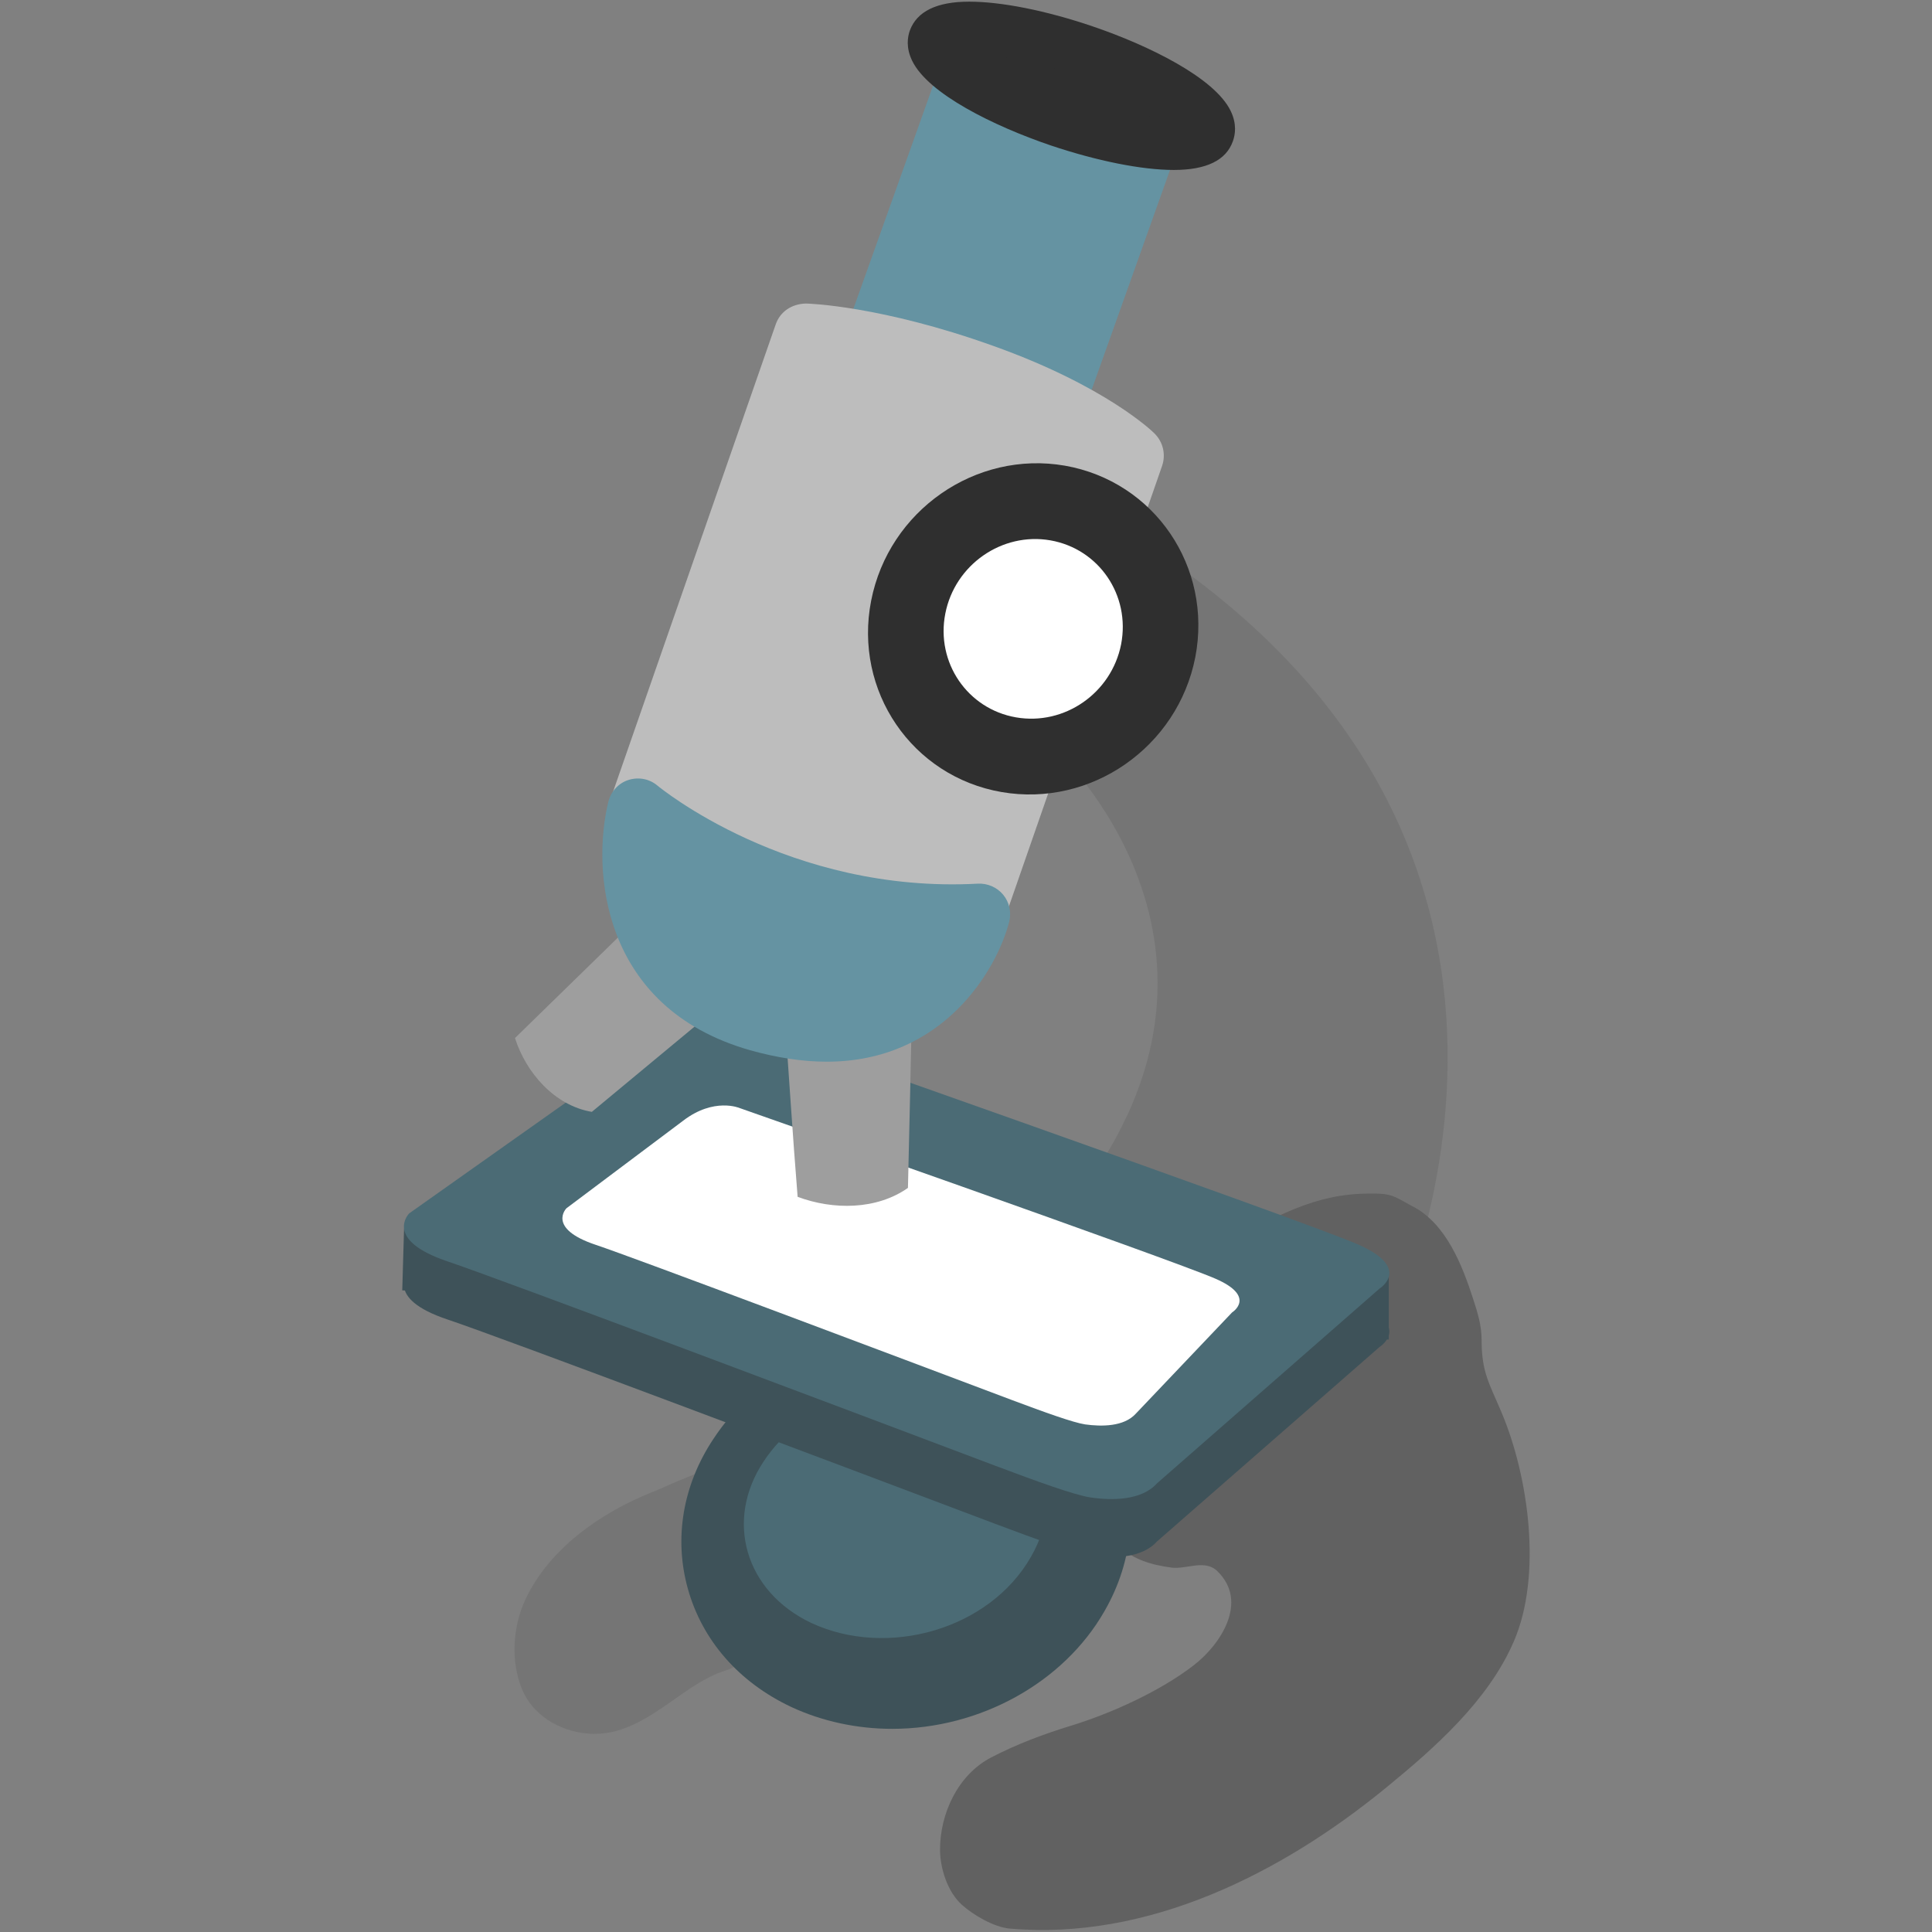 <?xml version="1.0" encoding="UTF-8" standalone="no"?>
<!-- Generator: Adobe Illustrator 16.0.0, SVG Export Plug-In . SVG Version: 6.00 Build 0)  -->

<svg
   version="1.1"
   id="レイヤー_1"
   x="0px"
   y="0px"
   width="128px"
   height="128px"
   viewBox="0 0 128 128"
   enable-background="new 0 0 128 128"
   xml:space="preserve"
   sodipodi:docname="emoji_u1f52c.svg"
   inkscape:version="1.3 (0e150ed6c4, 2023-07-21)"
   xmlns:inkscape="http://www.inkscape.org/namespaces/inkscape"
   xmlns:sodipodi="http://sodipodi.sourceforge.net/DTD/sodipodi-0.dtd"
   xmlns="http://www.w3.org/2000/svg"
   xmlns:svg="http://www.w3.org/2000/svg"><rect x="0" y="0" width="128" height="128" fill="#808080" stroke="none"/><defs
   id="defs22" /><sodipodi:namedview
   id="namedview22"
   pagecolor="#ffffff"
   bordercolor="#000000"
   borderopacity="0.25"
   inkscape:showpageshadow="2"
   inkscape:pageopacity="0.0"
   inkscape:pagecheckerboard="0"
   inkscape:deskcolor="#d1d1d1"
   inkscape:zoom="2.867097"
   inkscape:cx="53.189689"
   inkscape:cy="66.443513"
   inkscape:window-width="1366"
   inkscape:window-height="697"
   inkscape:window-x="-8"
   inkscape:window-y="-8"
   inkscape:window-maximized="1"
   inkscape:current-layer="レイヤー_1" />&#10;<g
   id="g22">&#10;	<path
   fill="#2F2F2F"
   d="M46.93,97.27c-0.6,0.25-1.15,0.51-1.56,0.67c-0.73,0.28-1.44,0.63-2.17,0.92c-3.4,1.36-6.82,3.74-8.4,7.13   c-0.83,1.78-0.97,4.06-0.23,5.89c0.71,1.75,2.48,2.8,4.32,2.97c2.21,0.21,3.98-1,5.7-2.2c1-0.71,2.19-1.56,3.38-1.94   c1.12-0.36,2-1.11,3.1-1.55c0.74-0.29,1.54-0.46,2.27-0.74c1.83-0.71,0.24-3.8-0.08-4.95c-0.46-1.6-0.88-5.43-2.17-6.55   C50.11,96.07,48.36,96.66,46.93,97.27z"
   id="path1"
   style="fill:#757575;fill-opacity:1" />&#10;	&#10;	<path
   fill="#2F2F2F"
   d="M69.42,49.13c0,0,14.01,12.32,3.14,28.51l19.33,10.87c0,0,16.67-32.86-17.88-53.64L69.42,49.13z"
   id="path3"
   style="fill:#757575;fill-opacity:1" /><path
   fill="#2F2F2F"
   d="M74.13,102.4c0.93,0.95,2.23,1.29,3.5,1.46c0.98,0.12,2.2-0.57,3.02,0.23c2.11,2.05,0.18,4.89-1.54,6.22   c-2.19,1.71-5.49,3.21-8.15,4.02c-1.79,0.55-3.64,1.24-5.3,2.11c-2.19,1.14-3.39,3.71-3.38,6.13c0.01,1.23,0.5,2.78,1.45,3.63   c0.74,0.67,2.13,1.48,3.14,1.57c9.17,0.82,18.04-3.66,24.96-9.33c3.24-2.65,6.77-5.77,8.46-9.68c1.9-4.37,0.99-10.94-0.82-15.21   c-0.81-1.92-1.31-2.63-1.31-4.79c0-0.92-0.26-1.79-0.55-2.67c-0.72-2.24-1.8-5.03-4.03-6.17c-0.37-0.19-0.74-0.43-1.12-0.6   c-0.59-0.27-1.14-0.24-1.78-0.24c-1.71,0-3.26,0.35-4.85,0.99c-2.13,0.86-4.92,2.31-5.53,4.69L74.13,102.4z"
   id="path2"
   style="fill:#616161;fill-opacity:1" /><g
   id="g18">&#10;		<polygon
   fill="#FFFFFF"
   points="71.46,28.25 55.85,22.39 62.35,4.18 77.95,10.04   "
   id="polygon17"
   style="fill:#6593a2;fill-opacity:1" />&#10;		&#10;	</g>&#10;	<g
   id="g5"
   style="fill:#3e5259">&#10;		<path
   fill="#2F2F2F"
   d="M68.99,104.33c-2.74,4.81-9.49,6.72-14.53,4.38c-4.42-2.09-5.75-6.82-3.17-10.7    c2.47-3.77,7.73-5.9,12.52-4.66C69.08,94.71,71.7,99.64,68.99,104.33z"
   id="path4"
   style="fill:#3e5259" />&#10;		<path
   fill="#2F2F2F"
   d="M59.11,114.54c-2.34,0-4.65-0.5-6.69-1.45c-3.48-1.64-5.9-4.42-6.85-7.84c-0.93-3.34-0.33-6.87,1.69-9.91    c2.9-4.42,8.17-7.18,13.74-7.18c1.36,0,2.71,0.17,4.01,0.5c4.19,1.08,7.48,3.78,9,7.41c1.43,3.4,1.12,7.29-0.84,10.68    C70.47,111.47,64.95,114.54,59.11,114.54z M61,97.83c-2.28,0-4.56,1.14-5.67,2.84c-0.33,0.49-0.66,1.23-0.45,2    c0.19,0.67,0.77,1.27,1.64,1.68c0.74,0.35,1.65,0.54,2.59,0.54c2.39,0,4.68-1.18,5.68-2.94c0.46-0.81,0.56-1.51,0.31-2.11    c-0.34-0.81-1.27-1.48-2.5-1.79C62.08,97.9,61.54,97.83,61,97.83z"
   id="path5"
   style="fill:#3e5259;fill-opacity:1" />&#10;	</g>&#10;	<g
   id="g6">&#10;		<path
   fill="#FFFFFF"
   d="M68.3,103.15c-2.75,4.81-9.49,6.72-14.54,4.38c-4.42-2.09-5.75-6.82-3.17-10.7    c2.48-3.77,7.73-5.9,12.52-4.66C68.39,93.52,71.01,98.45,68.3,103.15z"
   id="path6"
   style="fill:#4b6b75" />&#10;	</g>&#10;	<g
   id="g8">&#10;		<polygon
   fill="#2F2F2F"
   points="26.77,81.38 26.65,85.49 92.01,88.75 92.01,84.52   "
   id="polygon6"
   style="fill:#3e5259" />&#10;		&#10;		<path
   fill="#2F2F2F"
   d="M43.63,72.57L27.11,84.25c0,0-1.74,1.74,2.54,3.17c3.35,1.11,26.39,9.8,36.29,13.54    c2.76,1.04,5.28,1.95,6.31,2.1c1.44,0.2,3.38,0.21,4.41-0.94L91.4,89.24c0,0,2.18-1.36-1.47-2.94    c-3.65-1.59-41.38-14.84-41.38-14.84S46.33,70.51,43.63,72.57z"
   id="path8"
   style="fill:#3e5259" /><path
   fill="#2F2F2F"
   d="M43.63,68.7L27.11,80.39c0,0-1.74,1.74,2.54,3.18c3.35,1.12,26.39,9.8,36.29,13.54    c2.76,1.04,5.28,1.95,6.31,2.1c1.44,0.21,3.38,0.21,4.41-0.94L91.4,85.37c0,0,2.18-1.36-1.47-2.94    c-3.65-1.59-41.38-14.84-41.38-14.84S46.33,66.64,43.63,68.7z"
   id="path7"
   style="fill:#4b6b75;fill-opacity:1" />&#10;	</g>&#10;	<path
   fill="#FFFFFF"
   d="M45.26,74.25l-7.73,5.8c0,0-1.33,1.33,1.93,2.42c2.55,0.85,20.08,7.46,27.62,10.3   c2.11,0.79,4.02,1.48,4.81,1.6c1.09,0.15,2.57,0.16,3.36-0.71l6.38-6.71c0,0,1.66-1.04-1.12-2.24C77.72,83.49,49,73.41,49,73.41   S47.31,72.68,45.26,74.25z"
   id="path9" />&#10;	<g
   id="g11">&#10;		&#10;		&#10;	<path
   id="path11"
   style="fill:#9e9e9e"
   d="m 52.021,66.137 c -0.322,0.01 0.024,0.567 -0.069,0.747 0.304,4.133 0.559,8.293 0.893,12.409 2.339,0.875 5.223,0.877 7.309,-0.592 0.095,-4.284 0.212,-8.58 0.268,-12.857 -2.011,-0.01 -4.078,0.149 -6.111,0.203 -0.763,0.03 -1.527,0.06 -2.29,0.09 z" /></g>&#10;	<g
   id="g13">&#10;		&#10;		&#10;	<path
   id="path13"
   style="fill:#9e9e9e"
   d="m 34.119,68.771 c 0.732,2.309 2.63,4.478 5.092,4.893 3.701,-3.072 7.402,-6.143 11.104,-9.215 -1.877,-1.995 -3.754,-3.991 -5.631,-5.986 -3.521,3.436 -7.043,6.872 -10.564,10.309 z" /></g>&#10;	<g
   id="g15">&#10;		<path
   fill="#2F2F2F"
   d="M64.08,61.71c0,0-5.42,0.2-11.7-2.08c-6.28-2.28-10.01-5.92-10.01-5.92l10.97-31.52    c0,0,4.6,0.13,11.73,2.66c7.13,2.54,9.98,5.35,9.98,5.35L64.08,61.71z"
   id="path14"
   style="fill:#bdbdbd" />&#10;		<path
   fill="#2F2F2F"
   d="M63.72,63.78c-1.4,0-6.41-0.16-12.04-2.21c-6.62-2.41-10.58-6.23-10.75-6.39    c-0.57-0.56-0.77-1.41-0.51-2.16L51.39,21.5c0.29-0.85,1.06-1.37,2.01-1.39c0.2,0,5.01,0.16,12.36,2.79    c7.48,2.66,10.61,5.69,10.73,5.82c0.57,0.56,0.76,1.4,0.5,2.15L66.03,62.39c-0.28,0.8-1.03,1.35-1.88,1.39L63.72,63.78z     M44.79,53.05c1.42,1.13,4.32,3.18,8.3,4.63c3.99,1.46,7.61,1.83,9.53,1.93l10-28.73c-1.29-0.93-3.93-2.56-8.24-4.09    c-4.39-1.56-7.79-2.17-9.61-2.4L44.79,53.05z"
   id="path15"
   style="fill:#bdbdbd" />&#10;	</g>&#10;	<g
   id="g17">&#10;		&#10;		<path
   fill="#2F2F2F"
   d="m 54.771,70.34 c -1.596,0 -3.295,-0.261 -5.079,-0.761 C 39.775,66.753 39.211,57.576 40.306,53.112 c 0.167,-0.678 0.678,-1.231 1.335,-1.439 0.678,-0.209 1.397,-0.073 1.929,0.386 0.083,0.063 8.656,7.164 21.222,6.486 0.626,-0.031 1.251,0.229 1.669,0.73 0.407,0.49 0.553,1.147 0.407,1.773 -0.824,3.212 -4.38,9.292 -12.097,9.292 z"
   id="path17"
   style="fill:#6593a2;stroke-width:1"
   sodipodi:nodetypes="scccccccs" />&#10;	</g>&#10;	&#10;	<path
   fill="#ffffff"
   d="m 79.191,43.545 c -1.17,5.958 -6.911,9.959 -12.841,8.929 -5.93,-1.03 -9.804,-6.704 -8.634,-12.677 1.17,-5.973 6.926,-9.974 12.841,-8.944 5.93,1.045 9.789,6.704 8.634,12.692 z"
   id="path22"
   style="fill:#2f2f2f;fill-opacity:1;stroke-width:1" /><path
   fill="#ffffff"
   d="m 74.277,42.684 c -0.635,3.231 -3.748,5.402 -6.965,4.843 -3.216,-0.559 -5.318,-3.636 -4.683,-6.876 0.635,-3.239 3.757,-5.41 6.965,-4.851 3.216,0.567 5.309,3.636 4.683,6.884 z"
   id="path19"
   style="stroke-width:1" />&#10;	<g
   id="g21">&#10;		<path
   fill="#2F2F2F"
   d="M71.83,3.37c5.02,1.71,8.72,4.13,8.25,5.41c-0.46,1.28-4.91,0.94-9.93-0.77C65.13,6.3,61.44,3.88,61.9,2.6    C62.37,1.32,66.82,1.67,71.83,3.37z"
   id="path20" />&#10;		<path
   fill="#2F2F2F"
   d="M77.77,11.26c-2.13,0-5.11-0.6-8.17-1.63c-3.73-1.27-8.11-3.41-9.17-5.61c-0.41-0.85-0.31-1.55-0.15-2    c0.47-1.27,1.79-1.91,3.93-1.91c2.13,0,5.1,0.59,8.16,1.63c3.74,1.27,8.12,3.42,9.17,5.62c0.41,0.85,0.3,1.56,0.14,2    C81.23,10.63,79.91,11.26,77.77,11.26z M64.66,3.55c1.17,0.8,3.19,1.87,6.04,2.84c2.46,0.84,4.89,1.37,6.62,1.44    c-1.17-0.8-3.19-1.87-6.05-2.83C68.82,4.16,66.39,3.63,64.66,3.55z"
   id="path21" />&#10;	</g>&#10;</g>&#10;</svg>
